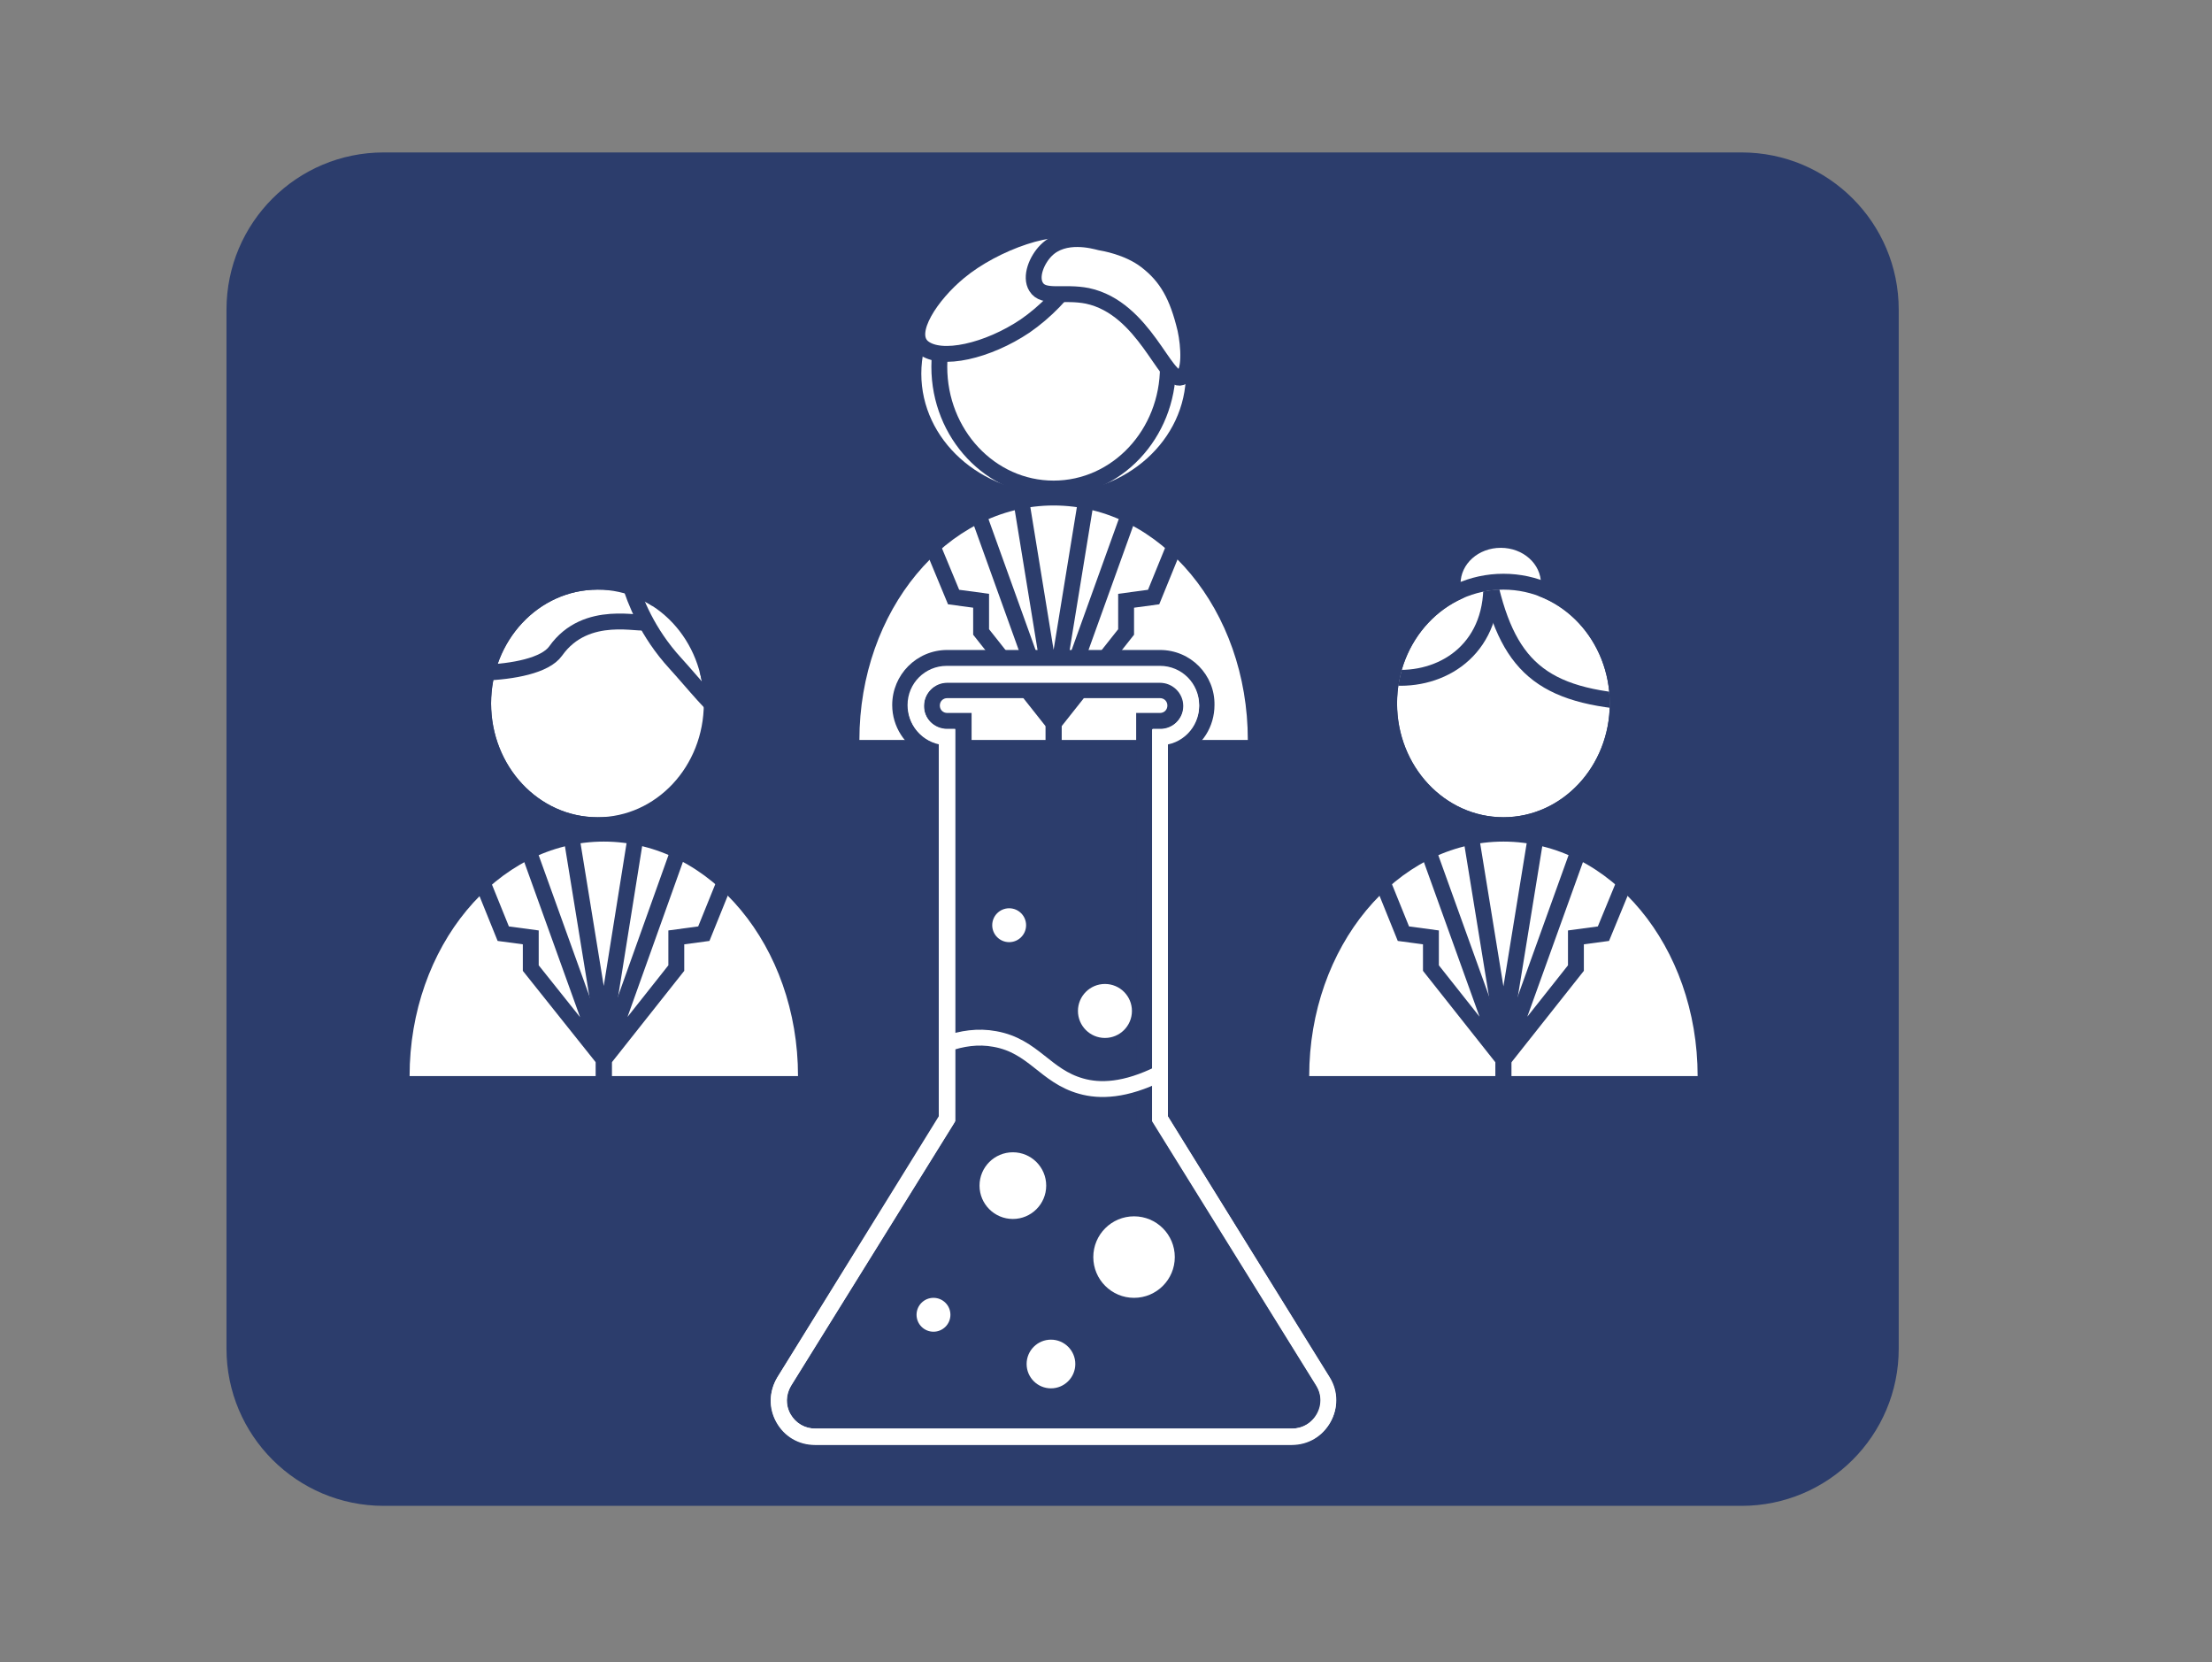 <?xml version="1.0" encoding="utf-8"?>
<!-- Generator: Adobe Illustrator 24.0.2, SVG Export Plug-In . SVG Version: 6.00 Build 0)  -->
<svg version="1.1" xmlns="http://www.w3.org/2000/svg" xmlns:xlink="http://www.w3.org/1999/xlink" x="0px" y="0px"
	 viewBox="0 0 418 314" style="enable-background:new 0 0 418 314;" xml:space="preserve">
<rect x="0" y="0" width="418" height="314" fill="#808080" stroke="none"/>
<style type="text/css">
	.st0{display:none;opacity:0.43;}
	.st1{display:inline;}
	.st2{fill:#2C3D6C;}
	.st3{fill:#FFFFFF;}
	.st4{fill:none;stroke:#2C3D6C;stroke-linecap:round;stroke-linejoin:round;}
	.st5{fill:#FFFFFF;stroke:#2C3D6C;stroke-width:1.12;stroke-miterlimit:10;}
	.st6{fill:none;stroke:#2C3D6C;stroke-width:1.12;stroke-miterlimit:10;}
	.st7{fill:none;stroke:#2C3D6C;stroke-width:0.85;stroke-miterlimit:10;}
	.st8{fill:none;stroke:#2C3D6C;stroke-width:3;stroke-miterlimit:10;}
	.st9{clip-path:url(#SVGID_2_);fill:none;stroke:#2C3D6C;stroke-width:3;stroke-miterlimit:10;}
	.st10{fill:#FFFFFF;stroke:#2C3D6C;stroke-width:3;stroke-miterlimit:10;}
	.st11{fill:none;stroke:#FFFFFF;stroke-width:3;stroke-miterlimit:10;}
</style>
<g id="Layer_1" class="st0">
	<title>ri_pi2</title>
	<g id="Layer_3" class="st1">
		<path class="st2" d="M82.1,32.9h256.6c16.4,0,29.7,13.3,29.7,29.7v196.3c0,16.4-13.3,29.7-29.7,29.7H82.1
			c-16.4,0-29.7-13.3-29.7-29.7V62.6C52.5,46.2,65.7,32.9,82.1,32.9z"/>
		<path class="st3" d="M211.7,128c-23,0-24.6,8.5-35.5,15.3c-9,5.6-21.5,12.4-39.1,20.6c-4,2.6-6.5,7.2-6.7,10.9l-8.6,109h183.6
			l-12.3-109c-0.2-3.7-2.8-8.3-6.7-10.9c-15.7-5.9-30.1-15-39.1-20.6C236.3,136.6,233.7,128,211.7,128"/>
		<path class="st2" d="M234.1,168.9c2.5-0.8,5-1.6,7.6-2.3c2.9-0.8,5.8-1.6,8.7-2.3l-1,0.9l6.6-21.2l0.7,3.3l0,0
			c-1.5-1.4-3-2.7-4.7-3.9c-1.6-1.2-3.4-2.4-5.1-3.5c-1.7-1.1-3.6-2-5.4-2.8c-0.9-0.4-1.8-0.7-2.7-0.9c-0.4-0.1-0.9-0.2-1.3-0.3
			h-0.7l1.5-1.8l-26.1,87.4l0.5,1.4l-0.4-0.1l30.7-40.3l0,0l0.2,1.1c-1.5-2.5-2.9-4.9-4.3-7.3s-2.7-4.6-4.1-6.7L234.1,168.9z
			 M235.2,170.4c1.6,2,3.2,4,4.8,5.8l5.1,6l0.4,0.4l-0.2,0.6l0,0L212.6,223l-0.4-0.1l-0.5-1.4l21.6-89.5h0.6l1.3-0.4l0,0l0.3-0.1
			h0.2l0.3-0.1h0.6c0.4,0,0.7,0,1.1,0c0.6,0,1.3,0.1,1.9,0.3c1.2,0.3,2.3,0.6,3.5,1c2.2,0.8,4.2,1.7,6.3,2.8c2,1,3.9,2.2,5.8,3.5
			c1.9,1.3,3.7,2.7,5.5,4.1l0,0l1.5,1.6l-0.8,1.7l-9.4,20.1l-0.3,0.7l-0.7,0.2c-2.5,0.6-4.9,1.2-7.4,1.7s-5,0.9-7.6,1.4L235.2,170.4
			z"/>
		<path class="st2" d="M186.8,170.4l-0.9-0.2c-2.6-0.5-5.1-0.9-7.6-1.4s-4.9-1.1-7.4-1.7l-0.7-0.2l-0.3-0.7l-9.4-20.1l-0.8-1.7
			l1.5-1.6l0,0c1.7-1.5,3.6-2.9,5.5-4.1c1.9-1.3,3.8-2.4,5.8-3.5c2-1.1,4.1-2,6.3-2.8c1.1-0.4,2.3-0.7,3.5-1
			c0.6-0.1,1.3-0.2,1.9-0.3c0.4,0,0.7,0,1.1,0h0.6h0.3h0.2l0.3,0.1l0,0l1.3,0.4l0.2,1.4l26.2,95l0,0l-0.4,0.1l-37.3-45l0,0l-0.2-0.7
			l0.4-0.4l5.1-6C183.6,174.4,185.2,172.4,186.8,170.4z M187.9,168.9l-0.5,0.8c-1.4,2.1-2.7,4.4-4.1,6.7s-2.8,4.8-4.3,7.3l0.2-1.1
			l0,0l35.2,45.7l-0.4,0.1l0,0l-30.2-94.4l1.5,1.8h-0.7c-0.4,0.1-0.9,0.1-1.3,0.3c-0.9,0.2-1.8,0.6-2.7,0.9
			c-1.9,0.8-3.7,1.7-5.4,2.8c-1.8,1.1-3.5,2.2-5.1,3.5c-1.6,1.2-3.2,2.5-4.7,3.9l0.7-3.2l6.6,21.2l-1-0.9c2.9,0.7,5.8,1.4,8.7,2.3
			C182.8,167.4,185.4,168.2,187.9,168.9L187.9,168.9z"/>
		<path class="st2" d="M188.8,140.3c0.9,1.4,1.9,2.8,2.9,4.2l3.2,4.3c2.2,2.9,4.4,6,6.6,9.1l0.2,0.3l-0.1,0.4
			c-0.4,2.1-0.7,4.2-1.1,6.4l-1.2,6.4l-0.8,4l-1.2-3.9c-0.8-2.6-1.6-5.3-2.4-8s-1.5-5.4-2.1-8l-2-7.7
			C190.2,145.2,189.4,142.7,188.8,140.3z M188.8,140.3c0.9,2.8,1.8,5.4,2.7,8l2.8,7.6c0.9,2.5,1.8,4.9,2.6,7.4s1.6,4.9,2.4,7.4
			l-1.9,0.1l1.2-6.3c0.4-2.1,0.9-4.2,1.3-6.3l0.1,0.6c-1.9-2.9-3.6-5.9-5.4-9c-0.9-1.5-1.8-3.1-2.8-4.8S189.8,141.9,188.8,140.3z"/>
		<path class="st2" d="M234.1,140.3c-1.1,1.6-2.1,3.2-3,4.8c-1,1.6-1.9,3.2-2.8,4.8c-1.8,3.1-3.5,6-5.4,9l0.1-0.6
			c0.4,2.1,0.9,4.2,1.3,6.3l1.2,6.3l-1.9-0.1c0.8-2.5,1.6-5,2.4-7.4s1.7-4.9,2.6-7.4l2.8-7.6C232.3,145.7,233.2,143.1,234.1,140.3z
			 M234.1,140.3c-0.7,2.4-1.4,4.9-2.1,7.3l-2,7.7c-0.7,2.6-1.4,5.3-2.2,8s-1.6,5.3-2.4,8l-1.2,3.9l-0.8-4l-1.2-6.4
			c-0.4-2.1-0.8-4.2-1.1-6.4l-0.1-0.4l0.2-0.3c2.1-3.1,4.4-6.2,6.6-9.1l3.2-4.3C232.2,143.1,233.2,141.7,234.1,140.3z"/>
		<polyline class="st4" points="223.2,163.8 212.2,182.3 211.9,220.5 210.4,182.3 199.7,163.8 		"/>
		<path class="st2" d="M155.1,283.7c1.3-11.8,2.6-23.7,3.9-35.6c0.6-5.9,1.2-11.9,1.8-17.8c0.3-3,0.5-5.9,0.8-8.9
			c0.1-1.5,0.2-3,0.3-4.5l0.1-2.2v-2.3l0.1,2.3v2.3c0,1.5,0,3-0.1,4.5c-0.1,3-0.2,6-0.3,9c-0.2,6-0.5,12-0.8,17.9
			c-0.6,11.9-1.2,23.9-1.9,35.8L155.1,283.7z"/>
		<path class="st2" d="M161.2,243.9c-1.7,5-3.4,9.9-5.1,14.9c-0.9,2.5-1.8,4.9-2.7,7.4c-0.9,2.5-1.9,4.9-3,7.2l-0.2-0.2
			c1-2.4,1.9-4.8,2.6-7.3c0.8-2.5,1.5-5,2.3-7.5c1.5-5,2.9-10.1,4.3-15.2L161.2,243.9z"/>
		<path class="st2" d="M254.3,202.8c-1.1,0-2-0.9-2-2v-7c0-1.1,0.9-2,2-2s2,0.9,2,2v7C256.3,201.9,255.4,202.8,254.3,202.8z"/>
		<path class="st5" d="M235.6,200.8h25v27.5c0,1.3-1.1,2.4-2.4,2.4l0,0H238c-1.3,0-2.4-1.1-2.4-2.4l0,0l0,0L235.6,200.8L235.6,200.8
			z"/>
		<line class="st6" x1="235.6" y1="207.8" x2="260.6" y2="207.8"/>
		<line class="st7" x1="214.2" y1="228.1" x2="214.2" y2="288.7"/>
		<path class="st3" d="M248.6,104.6c-3.5,27-19.9,46.1-37.2,46.1c-17.7,0-33.3-19.7-37.2-46.1c-4-26.7,3.5-56.2,37.2-56.2
			C244.4,48.3,252.1,77.8,248.6,104.6z"/>
		<path class="st2" d="M248.8,104.6c-0.8,5.9-2.2,11.7-4.3,17.3c-2.1,5.6-4.9,10.9-8.6,15.6c-1.8,2.4-3.9,4.6-6.2,6.6
			c-2.3,2-4.8,3.7-7.6,5c-2.8,1.3-5.7,2.1-8.8,2.4c-3.1,0.3-6.2,0-9.1-0.9c-3-0.9-5.8-2.2-8.3-3.9c-2.6-1.7-4.9-3.7-7-5.9
			c-4.1-4.5-7.5-9.6-10-15.1c-2.5-5.5-4.4-11.3-5.6-17.2c-1.2-5.9-1.8-12-1.7-18c0-6.1,0.9-12.2,2.6-18c1.8-6,5-11.5,9.4-16
			c4.5-4.4,10.2-7.5,16.4-8.9c3-0.7,6.1-1.1,9.2-1.2c3.1-0.1,6.2,0.1,9.2,0.5c6.2,0.8,12.1,3.3,17.1,7.2c4.8,4,8.4,9.2,10.5,15
			c2.1,5.7,3.2,11.6,3.5,17.7C249.8,92.8,249.6,98.7,248.8,104.6z M248.4,104.6c0.3-2.9,0.6-5.9,0.6-8.8c0-3-0.1-5.9-0.4-8.8
			c-0.6-5.8-2.1-11.5-4.5-16.9c-4.6-10.7-14.6-18-26.1-19.2c-5.6-0.8-11.4-0.5-16.9,0.8c-5.5,1.2-10.5,3.8-14.6,7.7
			c-4,4-7,8.9-8.7,14.3c-1.8,5.5-2.7,11.2-2.8,17c-0.1,5.8,0.3,11.7,1.4,17.4c1,5.7,2.7,11.3,5.1,16.7c2.3,5.3,5.4,10.3,9.3,14.6
			c1.9,2.2,4.1,4.1,6.5,5.7c2.3,1.6,4.9,2.9,7.7,3.8c2.7,0.8,5.6,1.2,8.4,1c2.9-0.2,5.7-0.9,8.3-2.1c5.3-2.4,10-6,13.7-10.6
			c3.7-4.6,6.7-9.8,8.8-15.3C246.2,116.2,247.7,110.4,248.4,104.6L248.4,104.6z"/>
		<path class="st2" d="M265.8,284.1c-0.7-11.9-1.3-23.9-1.9-35.8c-0.3-6-0.5-12-0.8-17.9c-0.1-3-0.2-6-0.3-9c-0.1-1.5-0.1-3-0.1-4.5
			v-2.3l0.1-2.3v2.3l0.1,2.2c0.1,1.5,0.2,3,0.3,4.5c0.2,3,0.5,5.9,0.8,8.9c0.6,5.9,1.1,11.9,1.8,17.8c1.2,11.9,2.5,23.8,3.9,35.6
			L265.8,284.1z"/>
		<path class="st2" d="M265.4,243.1c1.4,5.1,2.8,10.1,4.3,15.2c0.7,2.5,1.5,5,2.3,7.5c0.7,2.5,1.6,4.9,2.6,7.3l-0.2,0.2
			c-1.2-2.3-2.2-4.7-3-7.2c-0.9-2.5-1.8-4.9-2.7-7.4c-1.7-4.9-3.4-9.9-5.1-14.9L265.4,243.1z"/>
	</g>
</g>
<g id="Layer_2">
	<path class="st2" d="M72.5,28.8h256.6c16.4,0,29.7,13.3,29.7,29.7v196.3c0,16.4-13.3,29.7-29.7,29.7H72.5
		c-16.4,0-29.7-13.3-29.7-29.7V58.5C42.8,42.1,56.1,28.8,72.5,28.8z"/>
	<g>
		<g>
			<path class="st3" d="M150.8,203.3c0-24.5-16.5-44.3-36.7-44.3s-36.7,19.9-36.7,44.3H150.8z"/>
			<polyline class="st8" points="114.1,220 114.1,200.2 99.2,158.8 89.6,162.8 95.1,176.4 100.3,177.1 100.3,182.9 114.1,200.2 			
				"/>
			<polyline class="st8" points="114.1,220 114.1,200.2 128.9,158.8 138.5,162.8 133,176.4 127.8,177.1 127.8,182.9 114.1,200.2 			
				"/>
			<polyline class="st8" points="120,158.8 114.1,195.7 108.1,158.8 			"/>
		</g>
		<g>
			<g>
				<path class="st3" d="M283.6,118.6c-5,0-9.1-3.7-9.1-8.3s4.1-8.3,9.1-8.3c5,0,9.1,3.7,9.1,8.3S288.6,118.6,283.6,118.6z"/>
				<path class="st2" d="M283.6,103.5c4.2,0,7.6,3,7.6,6.8s-3.4,6.8-7.6,6.8s-7.6-3-7.6-6.8S279.4,103.5,283.6,103.5 M283.6,100.5
					c-5.9,0-10.6,4.4-10.6,9.8s4.8,9.8,10.6,9.8s10.6-4.4,10.6-9.8S289.4,100.5,283.6,100.5L283.6,100.5z"/>
			</g>
			<ellipse class="st3" cx="284.1" cy="132.9" rx="20.1" ry="21.5"/>
			<g>
				<defs>
					<ellipse id="SVGID_1_" cx="284.1" cy="132.9" rx="20.1" ry="21.5"/>
				</defs>
				<clipPath id="SVGID_2_">
					<use xlink:href="#SVGID_1_"  style="overflow:visible;"/>
				</clipPath>
				<path class="st9" d="M281.8,111.4c-0.4,12.3-10.4,17.7-19.7,16.5"/>
				<path class="st9" d="M281.8,111.4c4,16.2,11.5,21,32,21.5"/>
			</g>
			<g>
				<path class="st2" d="M284.1,111.4c11.1,0,20.1,9.6,20.1,21.5s-9,21.5-20.1,21.5s-20.1-9.6-20.1-21.5S273,111.4,284.1,111.4
					 M284.1,108.4c-12.8,0-23.1,11-23.1,24.5s10.4,24.5,23.1,24.5s23.1-11,23.1-24.5S296.9,108.4,284.1,108.4L284.1,108.4z"/>
			</g>
		</g>
		<g>
			<path class="st3" d="M320.8,203.3c0-24.5-16.5-44.3-36.7-44.3s-36.7,19.9-36.7,44.3H320.8z"/>
			<polyline class="st8" points="284.1,220 284.1,200.2 269.2,158.8 259.7,162.8 265.2,176.4 270.4,177.1 270.4,182.9 284.1,200.2 
							"/>
			<polyline class="st8" points="284.1,220 284.1,200.2 299,158.8 308.6,162.8 303,176.4 297.8,177.1 297.8,182.9 284.1,200.2 			
				"/>
			<polyline class="st8" points="290.1,158.8 284.1,195.7 278.1,158.8 			"/>
		</g>
		<g>
			<ellipse class="st3" cx="199.1" cy="70.6" rx="26.5" ry="24.1"/>
			<path class="st2" d="M199.1,48c13.8,0,25,10.1,25,22.6c0,12.5-11.2,22.6-25,22.6c-13.8,0-25-10.1-25-22.6
				C174.1,58.1,185.3,48,199.1,48 M199.1,45c-15.4,0-28,11.5-28,25.6c0,14.1,12.5,25.6,28,25.6s28-11.5,28-25.6
				C227,56.5,214.5,45,199.1,45L199.1,45z"/>
		</g>
		<circle class="st3" cx="199.1" cy="68.8" r="14.6"/>
		<g>
			<ellipse class="st3" cx="199.1" cy="70.6" rx="26.5" ry="24.1"/>
			<path class="st2" d="M199.1,48c13.8,0,25,10.1,25,22.6c0,12.5-11.2,22.6-25,22.6c-13.8,0-25-10.1-25-22.6
				C174.1,58.1,185.3,48,199.1,48 M199.1,45c-15.4,0-28,11.5-28,25.6c0,14.1,12.5,25.6,28,25.6s28-11.5,28-25.6
				C227,56.5,214.5,45,199.1,45L199.1,45z"/>
		</g>
		<ellipse class="st3" cx="199.1" cy="69.4" rx="20.1" ry="21.5"/>
		<g>
			<defs>
				<ellipse id="SVGID_3_" cx="199.1" cy="69.4" rx="20.1" ry="21.5"/>
			</defs>
			<clipPath id="SVGID_4_">
				<use xlink:href="#SVGID_3_"  style="overflow:visible;"/>
			</clipPath>
		</g>
		<g>
			<g>
				<path class="st2" d="M199.1,47.8c11.1,0,20.1,9.6,20.1,21.5s-9,21.5-20.1,21.5c-11.1,0-20.1-9.6-20.1-21.5S188,47.8,199.1,47.8
					 M199.1,44.8c-12.8,0-23.1,11-23.1,24.5c0,13.5,10.4,24.5,23.1,24.5s23.1-11,23.1-24.5C222.2,55.8,211.8,44.8,199.1,44.8
					L199.1,44.8z"/>
			</g>
		</g>
		<g>
			<path class="st3" d="M235.8,139.8c0-24.5-16.5-44.3-36.7-44.3s-36.7,19.9-36.7,44.3H235.8z"/>
			<polyline class="st8" points="199.1,156.4 199.1,136.7 184.2,95.3 174.6,99.3 180.2,112.8 185.4,113.5 185.4,119.4 199.1,136.7 
							"/>
			<polyline class="st8" points="199.1,156.4 199.1,136.7 214,95.3 223.5,99.3 218,112.8 212.8,113.5 212.8,119.4 199.1,136.7 			
				"/>
			<polyline class="st8" points="205.1,95.3 199.1,132.1 193.1,95.3 			"/>
		</g>
		<path class="st10" d="M203.9,44.2c4,2.6-2.5,12.1-10.2,17.4c-7,4.7-15.9,6.8-19.3,4c-3.3-2.8,1.7-10,6.8-14.2
			C187.9,45.8,199.9,41.6,203.9,44.2z"/>
		<path class="st10" d="M195.8,54.2c1.4,2.3,5.2,0.8,9.7,1.7c10.8,2.3,14.7,16.5,17.7,15.4c1.8-0.7,1.5-5.9,0.8-9.1
			c-1.5-6.3-3.5-9.9-7.4-12.9c-3.5-2.7-8.2-3.4-8.7-3.5c-1.2-0.3-6.8-1.9-10.2,1.5C195.9,49.1,194.6,52.3,195.8,54.2z"/>
		<g>
			<circle class="st3" cx="114.1" cy="132.3" r="14.6"/>
			<ellipse class="st3" cx="114.1" cy="132.9" rx="20.1" ry="21.5"/>
			<g>
				<defs>
					<ellipse id="SVGID_5_" cx="114.1" cy="132.9" rx="20.1" ry="21.5"/>
				</defs>
				<clipPath id="SVGID_6_">
					<use xlink:href="#SVGID_5_"  style="overflow:visible;"/>
				</clipPath>
			</g>
			<g>
				<path class="st2" d="M114.1,111.4c11.1,0,20.1,9.6,20.1,21.5s-9,21.5-20.1,21.5c-11.1,0-20.1-9.6-20.1-21.5
					S102.9,111.4,114.1,111.4 M114.1,108.4c-12.8,0-23.1,11-23.1,24.5s10.4,24.5,23.1,24.5s23.1-11,23.1-24.5
					S126.8,108.4,114.1,108.4L114.1,108.4z"/>
			</g>
			<path class="st8" d="M120,109.9c1.1,3.6,3.4,9.6,8.7,15.4c3.3,3.6,7.6,9.1,10.3,10.6"/>
			<path class="st8" d="M81.2,125.4c0.5,2.2,21,3.1,24.9-2.4c5.8-8.2,16.3-4.7,17.1-5.5"/>
		</g>
		<g>
			<circle class="st3" cx="112.9" cy="132.3" r="14.6"/>
			<ellipse class="st3" cx="112.9" cy="132.9" rx="20.1" ry="21.5"/>
			<g>
				<defs>
					<ellipse id="SVGID_7_" cx="112.9" cy="132.9" rx="20.1" ry="21.5"/>
				</defs>
				<clipPath id="SVGID_8_">
					<use xlink:href="#SVGID_7_"  style="overflow:visible;"/>
				</clipPath>
			</g>
			<g>
				<path class="st2" d="M112.9,111.4c11.1,0,20.1,9.6,20.1,21.5s-9,21.5-20.1,21.5c-11.1,0-20.1-9.6-20.1-21.5
					S101.8,111.4,112.9,111.4 M112.9,108.4c-12.8,0-23.1,11-23.1,24.5s10.4,24.5,23.1,24.5c12.8,0,23.1-11,23.1-24.5
					S125.7,108.4,112.9,108.4L112.9,108.4z"/>
			</g>
			<path class="st8" d="M118.9,109.9c1.1,3.6,3.4,9.6,8.7,15.4c3.3,3.6,7.6,9.1,10.3,10.6"/>
			<path class="st8" d="M80.1,125.4c0.5,2.2,21,3.1,24.9-2.4c5.8-8.2,16.3-4.7,17.1-5.5"/>
		</g>
	</g>
	<g>
		<g>
			<path class="st3" d="M154,274.4c-3.6,0-6.8-1.9-8.6-5.1c-1.8-3.2-1.7-6.9,0.2-10l30.3-48.9v-68.8c-3.5-1.3-5.9-4.6-5.9-8.4
				c0-4.9,4-8.9,8.9-8.9h40.2c4.9,0,8.9,4,8.9,8.9c0,3.8-2.4,7.2-5.9,8.4v68.8l30.3,48.9c1.9,3.1,2,6.8,0.2,10s-5,5.1-8.6,5.1H154z
				 M179,130.3c-1.6,0-2.9,1.3-2.9,2.9s1.3,2.9,2.9,2.9h3v76l-31.2,50.3c-0.7,1.2-0.8,2.7-0.1,3.9s1.9,2,3.4,2h90.1
				c1.4,0,2.7-0.7,3.4-2s0.7-2.7-0.1-3.9l-31.2-50.3v-76h3c1.6,0,2.9-1.3,2.9-2.9s-1.3-2.9-2.9-2.9H179z"/>
			<path class="st2" d="M219.2,125.8c4.1,0,7.4,3.3,7.4,7.4c0,3.6-2.6,6.6-5.9,7.3v70.4l30.5,49.3c1.6,2.6,1.7,5.8,0.2,8.5
				c-1.5,2.7-4.2,4.3-7.3,4.3H154c-3.1,0-5.8-1.6-7.3-4.3c-1.5-2.7-1.4-5.8,0.2-8.5l30.5-49.3v-70.4c-3.4-0.7-5.9-3.7-5.9-7.3
				c0-4.1,3.3-7.4,7.4-7.4H219.2 M179,137.7h1.5v74.1l-0.2,0.4l-30.8,49.6c-1,1.7-1.1,3.7-0.1,5.4c1,1.7,2.7,2.7,4.7,2.7h90.1
				c2,0,3.7-1,4.7-2.7c1-1.7,0.9-3.7-0.1-5.4h0l-31-50v-74.1h1.5c2.4,0,4.4-2,4.4-4.4c0-2.4-2-4.4-4.4-4.4H179c-2.4,0-4.4,2-4.4,4.4
				C174.5,135.7,176.5,137.7,179,137.7 M219.2,122.8H179c-5.8,0-10.4,4.7-10.4,10.4c0,4.1,2.4,7.7,5.9,9.4v67.4l-30.1,48.5
				c-2.2,3.5-2.3,7.8-0.3,11.5c2,3.6,5.7,5.8,9.9,5.8h90.1c4.2,0,7.9-2.2,9.9-5.8c2-3.6,1.9-7.9-0.3-11.5l-30.1-48.5v-67.4
				c3.6-1.7,5.9-5.3,5.9-9.4C229.6,127.5,225,122.8,219.2,122.8L219.2,122.8z M179,134.7c-0.8,0-1.4-0.6-1.4-1.4s0.6-1.4,1.4-1.4
				h40.2c0.8,0,1.4,0.6,1.4,1.4s-0.6,1.4-1.4,1.4h-1.5h-3v3v74.1v0.9l0.5,0.7l31,50c0.5,0.7,0.5,1.6,0.1,2.4c-0.4,0.8-1.2,1.2-2,1.2
				H154c-0.9,0-1.6-0.4-2-1.2c-0.4-0.8-0.4-1.6,0.1-2.4l30.8-49.6l0.2-0.4l0.5-0.7v-0.9v-74.1v-3h-3H179L179,134.7z"/>
		</g>
		<path class="st11" d="M250,261l-30.8-49.6v-72.1c3.3,0,5.9-2.7,5.9-5.9c0-3.3-2.7-5.9-5.9-5.9H179c-3.3,0-5.9,2.7-5.9,5.9
			c0,3.3,2.7,5.9,5.9,5.9v72.1L148.2,261c-2.8,4.6,0.5,10.4,5.8,10.4h90.1C249.5,271.4,252.8,265.5,250,261z"/>
		<circle class="st3" cx="214.3" cy="237.5" r="7.7"/>
		<circle class="st3" cx="176.4" cy="248.4" r="3.2"/>
		<circle class="st3" cx="208.8" cy="191" r="5.1"/>
		<circle class="st3" cx="191.4" cy="224" r="6.3"/>
		<circle class="st3" cx="198.6" cy="257.7" r="4.6"/>
		<path class="st11" d="M178.9,197.2c2.8-1,5.9-1.5,9.1-0.9c7.3,1.3,9.5,7,16.3,8.9c3.5,1,8.3,0.9,14.9-2.4"/>
		<circle class="st3" cx="190.7" cy="174.8" r="3.2"/>
	</g>
</g>
</svg>

